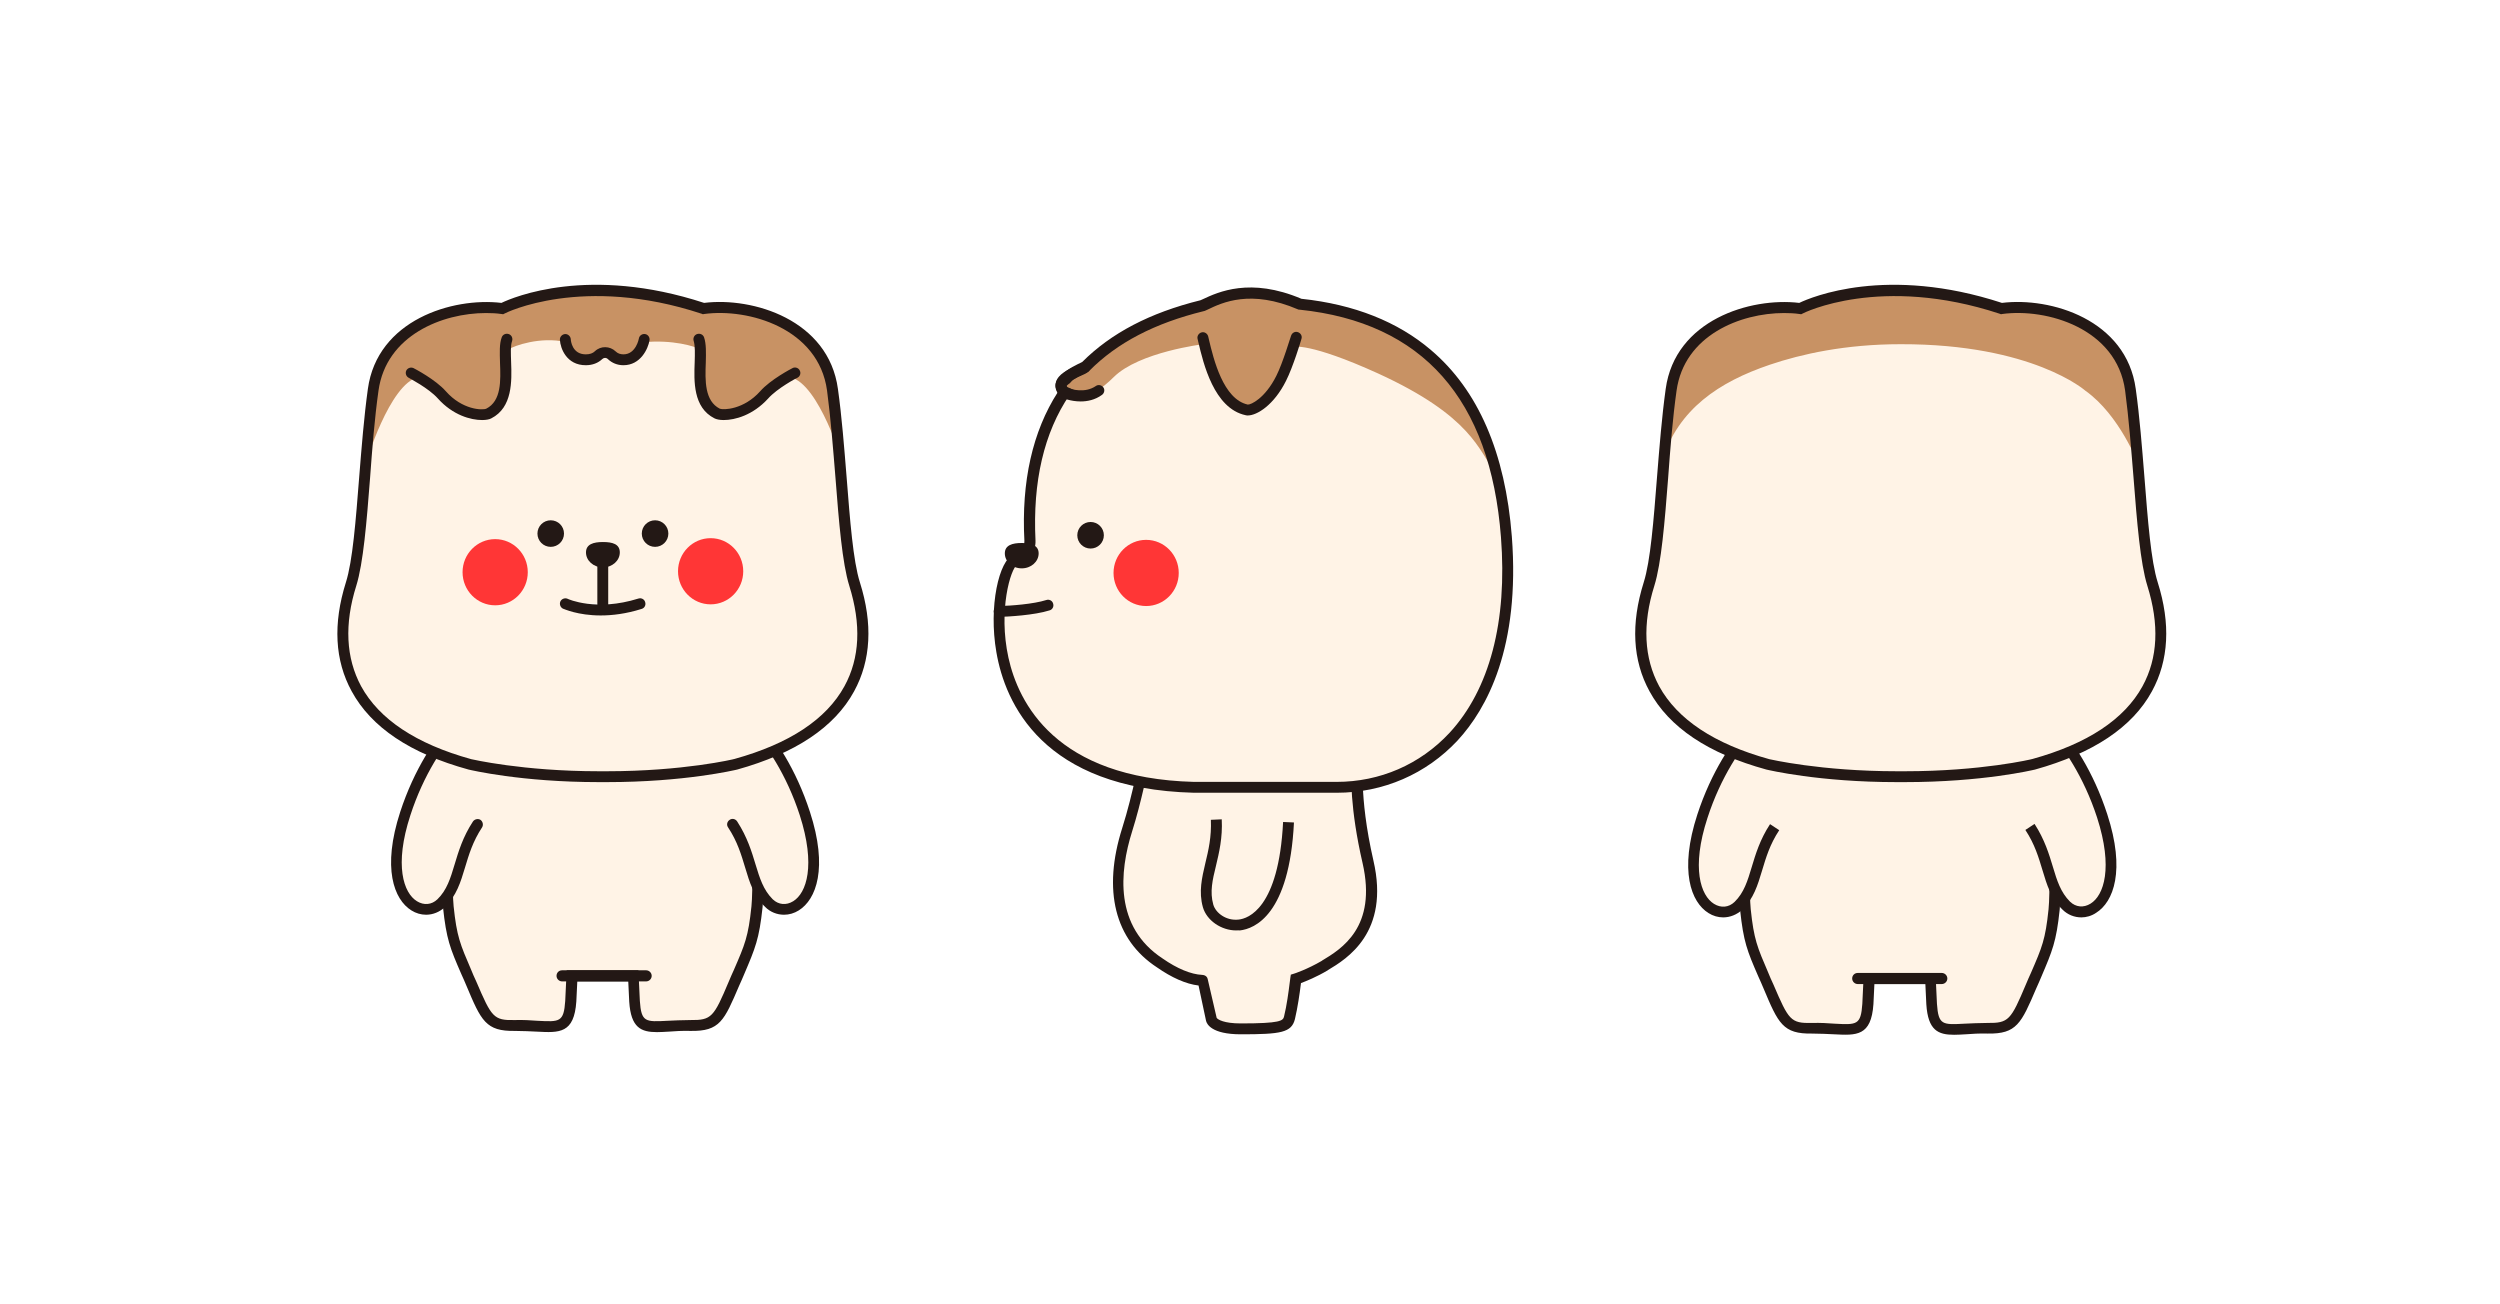 <?xml version="1.0" encoding="utf-8"?>
<!-- Generator: Adobe Illustrator 27.7.0, SVG Export Plug-In . SVG Version: 6.00 Build 0)  -->
<svg version="1.1" id="레이어_1" xmlns="http://www.w3.org/2000/svg" xmlns:xlink="http://www.w3.org/1999/xlink" x="0px"
	 y="0px" width="1035px" height="540px" viewBox="0 0 1035 540" enable-background="new 0 0 1035 540" xml:space="preserve">
<rect fill="#FFFFFF" width="1035" height="540"/>
<path fill="#FFF3E6" d="M724.5,294c0,0-3.4,67.9-1.9,82.5c1.5,14.6,3.2,17.1,9.5,31.8c6.3,14.8,7.6,17.5,18,17.3
	c16.1-0.2,22.1,4.1,23.1-10.1l0.5-10.5h25.4l0.5,10.5c1,14.2,7,9.8,23.1,10.1c10.4,0.2,11.8-2.5,18-17.3c6.3-14.8,8-17.2,9.5-31.8
	c1.5-14.6-1.9-82.5-1.9-82.5H724.5z"/>
<path fill="#231815" d="M809,428.4c-6.6,0-10.8-1.8-11.5-12.6l-0.4-8.4h-21.1l-0.4,8.3c-0.9,13.3-7,13-16.3,12.5
	c-2.6-0.1-5.6-0.3-9.1-0.3c-12.1,0.2-14-4.2-20.1-18.7c-0.8-1.8-1.4-3.4-2.1-4.8c-4.7-10.8-6.2-14.5-7.6-27.7
	c-1.5-14.6,1.7-80.1,1.9-82.9l0.1-2.1h128.3l0.1,2.1c0.1,2.8,3.4,68.2,1.9,82.9c-1.4,13.2-3,16.9-7.6,27.7c-0.6,1.5-1.3,3-2.1,4.8
	c-6.2,14.5-8.1,18.9-20.1,18.7c-3.5-0.1-6.4,0.1-9.1,0.3C812,428.3,810.4,428.4,809,428.4z M771.6,402.9h29.7l0.6,12.7
	c0.6,8.8,2.3,8.7,11.5,8.2c2.7-0.1,5.8-0.3,9.4-0.3c8.8,0.1,9.7-1.2,15.9-15.9c0.8-1.8,1.4-3.4,2.1-4.8c4.6-10.6,6-13.8,7.3-26.4
	c1.3-12.8-1.2-68.4-1.8-80H726.6c-0.6,11.7-3.1,67.2-1.8,80c1.3,12.5,2.7,15.7,7.3,26.4c0.6,1.5,1.3,3.1,2.1,4.8
	c6.3,14.7,7.1,16.1,15.9,15.9c3.6-0.1,6.7,0.1,9.4,0.3c9.2,0.5,10.9,0.6,11.5-8.2L771.6,402.9z"/>
<path fill="#FFF3E6" d="M739.4,287.8c0,0-23.2,14.9-34.6,50.1s6.6,45,14.8,37s6.5-19.4,15.1-32.6"/>
<path fill="#231815" d="M713.4,379.8c-2.1,0-4.2-0.6-6.1-1.8c-7.2-4.5-12.2-17.5-4.6-40.8c11.6-35.5,34.6-50.6,35.5-51.3l2.4,3.8
	l-1.2-1.9l1.2,1.9c-0.2,0.1-22.7,15-33.7,48.9c-6.8,20.8-2.8,32.2,2.7,35.6c2.9,1.8,6.1,1.5,8.5-0.8c3.9-3.8,5.4-8.7,7.1-14.4
	c1.6-5.3,3.4-11.4,7.6-17.8l3.8,2.5c-3.9,5.9-5.5,11.4-7.1,16.7c-1.8,6-3.5,11.7-8.3,16.3C719,378.7,716.2,379.8,713.4,379.8z"/>
<path fill="#FFF3E6" d="M835.6,287.8c0,0,23.2,14.9,34.6,50.1s-6.6,45-14.8,37s-6.5-19.4-15.1-32.6"/>
<path fill="#231815" d="M861.7,379.8c-2.9,0-5.7-1.1-7.8-3.2c-4.8-4.6-6.5-10.3-8.3-16.3c-1.6-5.3-3.2-10.8-7.1-16.7l3.8-2.5
	c4.2,6.5,6,12.5,7.6,17.8c1.7,5.7,3.2,10.5,7.1,14.4c2.4,2.3,5.6,2.6,8.5,0.8c5.5-3.4,9.4-14.8,2.7-35.6
	c-11.1-34-33.5-48.7-33.7-48.9l2.4-3.8c1,0.6,24,15.8,35.5,51.3c7.6,23.3,2.6,36.3-4.6,40.8C865.9,379.2,863.7,379.8,861.7,379.8z"
	/>
<path fill="#FFF3E6" d="M828.6,127.8c18.2-2.4,49.6,5.4,53.4,33.6s4.4,65.2,9.2,80.4s13.8,57.3-49.2,74.6c0,0-21.1,5.1-53.5,5.1
	h-3.2c-32.3,0-53.5-5.1-53.5-5.1c-62.9-17.3-54-59.4-49.2-74.6s5.3-52.2,9.2-80.4c3.9-28.2,35.2-36.1,53.4-33.6
	C745.3,127.8,777.6,111,828.6,127.8z"/>
<path fill="#FFF3E6" d="M474.5,311.1c0,0-3.2,17.8-7.8,32.3c-6,19.1-6.6,42,13.6,55.2c10.9,7.7,17.8,7.1,17.8,7.2l3.5,16.2
	c0,0,0.9,3.9,12.2,3.9c17.1,0,19.3-1.1,20.1-4.6c1.5-6,2.4-14.6,2.7-16.1c0,0,5.7-1.8,12-5.6c7.8-4.7,24.4-14.5,17.9-42.9
	c-6.5-28.4-4.2-43.2-4.2-43.2S499.6,305.2,474.5,311.1z"/>
<path fill="#231815" d="M513.7,428.2c-12.2,0-14.1-4.3-14.4-5.6l-3.1-14.6c-5.2-0.6-11.2-3.3-17.2-7.5
	c-17.5-11.4-22.6-31.9-14.4-57.7c4.5-14.1,7.7-31.8,7.8-32l0.3-1.5l1.4-0.3c25.2-5.9,85.9,2,88.5,2.4l2.3,0.3l-0.4,2.3
	c0,0.1-2.2,14.8,4.1,42.3c6.9,29.8-11.1,40.7-18.8,45.3l-0.1,0.1c-4.7,2.8-9,4.5-11.1,5.3c0,0.3-0.1,0.5-0.1,0.8
	c-0.4,3.3-1.3,9.5-2.4,14.1C534.7,427.5,530.3,428.2,513.7,428.2z M503.7,421.4c0.5,0.7,3,2.3,10,2.3c16.4,0,17.5-1.1,17.9-2.9
	c1.1-4.4,1.9-10.4,2.3-13.7c0.1-1.1,0.3-1.9,0.3-2.3l0.2-1.3l1.3-0.4c0.1,0,5.5-1.8,11.5-5.3l0.1-0.1c8-4.8,22.9-13.8,16.8-40.4
	c-5.2-22.5-4.9-36.5-4.5-41.7c-11-1.4-60.7-7.1-83.3-2.5c-0.9,4.6-3.8,19.1-7.6,31.1c-5.3,16.8-7.4,39.5,12.6,52.6
	c6,4.2,11.8,6.6,16.4,6.8c1.7,0.1,2.2,1.2,2.3,1.8l0,0L503.7,421.4z M503.6,421.3L503.6,421.3z"/>
<path fill="#FFF3E6" d="M503.6,339.2c0.8,15.7-6.5,24.7-3.4,35.7c3.1,11.1,30.6,18.6,33.3-34.7"/>
<path fill="#231815" d="M511.8,385.2c-6.2,0-12.2-4.1-13.8-9.6c-1.8-6.4-0.4-12.2,1-18.2c1.3-5.4,2.6-10.9,2.3-18l4.5-0.2
	c0.4,7.7-1.1,13.8-2.4,19.3c-1.4,5.7-2.6,10.7-1.1,16c1,3.5,5.4,6.8,10.5,6.2c3.9-0.4,16.6-4.6,18.4-40.4l4.5,0.2
	c-1.9,38.3-16.3,44-22.4,44.7C512.9,385.1,512.3,385.2,511.8,385.2z"/>
<path fill="#FFF3E6" d="M538.3,125.8c32.6,3.4,79.6,19.6,85.4,96.3c5.7,74.4-33.9,103.8-70.4,103.8c-20,0-59.1,0-59.1,0
	c-98-2.5-83.2-90.6-73.9-94.2l0,0c3.7-0.8,6.2-4.1,6-7.9c-3.8-72.3,44.6-90.8,71.4-97.4C503.8,123.7,516.5,116.5,538.3,125.8z"/>
<path fill="#C89264" d="M863.4,161.8c14.1,10,21.8,30.2,21.8,30.2s-2.3-16.7-3.2-21.9s-1.4-18.6-6.5-23.5
	c-5.1-4.8-16.6-21.1-47.1-19c0,0-23.8-8-41.7-7.4c-17.9,0.6-42.5,7.5-42.5,7.5s-15.3-4.2-34.1,6.4c-18.8,10.6-19.7,29.8-19.7,29.8
	l-2.7,28.1c0,0,0.1-0.5,0.4-1.4c6.9-21.3,23.4-32.4,44.6-39.6c13-4.4,31.2-8.5,54.2-8.5C841.6,142.4,863.4,161.8,863.4,161.8z"/>
<path fill="#C89264" d="M619.2,196c-7-9.5-9.8-23.6-48.7-41.4c-28.4-12.9-35-11-35-11s-5.2,23.9-17.9,26
	c-12.7,2.1-19.5-27.1-19.5-27.1s-26.5,3.2-37,13.6s-15.2,7.8-16.6,7.5c-1.5-0.3-10.7-3.2,0-9.3c0,0,9.1-5.2,13.6-10.3
	c4.6-5.1,29.6-15.3,39.7-17.7c0,0,18.1-9.6,33.8-3.1l5.2,1.8c0,0,20.8,4.4,27.4,7.4C576.9,138.5,608.3,150.1,619.2,196z"/>
<path fill="#FFF3E6" d="M187.5,292.9c0,0-3.4,67.9-1.9,82.5c1.5,14.6,3.2,17.1,9.5,31.8c6.3,14.8,7.6,17.5,18,17.3
	c16.1-0.2,22.1,4.1,23.1-10.1l0.5-10.5h25.4l0.5,10.5c1,14.2,7,9.8,23.1,10.1c10.4,0.2,11.8-2.5,18-17.3c6.3-14.8,8-17.2,9.5-31.8
	c1.5-14.6-1.9-82.5-1.9-82.5H187.5z"/>
<path fill="#231815" d="M272,427.3c-6.6,0-10.8-1.8-11.5-12.6l-0.4-8.4h-21.1l-0.4,8.3c-0.9,13.3-7,13-16.3,12.5
	c-2.6-0.1-5.6-0.3-9.1-0.3c-12.1,0.2-14-4.2-20.1-18.7c-0.8-1.8-1.4-3.4-2.1-4.8c-4.7-10.8-6.2-14.5-7.6-27.7
	c-1.5-14.6,1.7-80.1,1.9-82.9l0.1-2.1h128.3l0.1,2.1c0.1,2.8,3.4,68.2,1.9,82.9c-1.4,13.2-3,16.9-7.6,27.7c-0.6,1.5-1.3,3-2.1,4.8
	c-6.2,14.5-8,18.9-20.1,18.7c-3.5-0.1-6.4,0.1-9.1,0.3C275,427.2,273.4,427.3,272,427.3z M234.6,401.7h29.7l0.6,12.7
	c0.6,8.8,2.3,8.7,11.5,8.2c2.7-0.1,5.8-0.3,9.4-0.3c8.8,0.1,9.7-1.2,15.9-15.9c0.8-1.8,1.4-3.4,2.1-4.8c4.6-10.6,6-13.8,7.3-26.4
	c1.3-12.8-1.2-68.4-1.8-80H189.6c-0.6,11.7-3.1,67.2-1.8,80c1.3,12.5,2.7,15.7,7.3,26.4c0.6,1.5,1.3,3.1,2.1,4.8
	c6.3,14.7,7.1,16.1,15.9,15.9c3.6-0.1,6.7,0.1,9.4,0.3c9.2,0.5,10.9,0.6,11.5-8.2L234.6,401.7z"/>
<path fill="#FFF3E6" d="M202.4,286.7c0,0-23.2,14.9-34.6,50.1s6.6,45,14.8,37c8.2-8,6.5-19.4,15.1-32.6"/>
<path fill="#231815" d="M176.4,378.7c-2.1,0-4.2-0.6-6.1-1.8c-7.2-4.5-12.2-17.5-4.6-40.8c11.6-35.5,34.6-50.6,35.5-51.3
	c1-0.7,2.4-0.4,3.1,0.7c0.7,1,0.4,2.4-0.7,3.1c-0.3,0.2-22.7,15-33.7,48.9c-6.8,20.8-2.8,32.2,2.7,35.6c2.9,1.8,6.1,1.5,8.5-0.8
	c3.9-3.8,5.4-8.7,7.1-14.4c1.6-5.3,3.4-11.4,7.6-17.8c0.7-1,2.1-1.3,3.1-0.7c1,0.7,1.3,2.1,0.7,3.1c-3.9,5.9-5.5,11.4-7.1,16.7
	c-1.8,6-3.5,11.6-8.3,16.3C182,377.6,179.2,378.7,176.4,378.7z"/>
<path fill="#FFF3E6" d="M298.6,286.7c0,0,23.2,14.9,34.6,50.1c11.4,35.2-6.6,45-14.8,37c-8.2-8-6.5-19.4-15.1-32.6"/>
<path fill="#231815" d="M324.6,378.7c-2.9,0-5.7-1.1-7.8-3.2c-4.8-4.6-6.5-10.3-8.3-16.3c-1.6-5.3-3.2-10.8-7.1-16.7
	c-0.7-1-0.4-2.4,0.7-3.1c1-0.7,2.4-0.4,3.1,0.7c4.2,6.5,6,12.5,7.6,17.8c1.7,5.6,3.2,10.5,7.1,14.4c2.4,2.3,5.6,2.6,8.5,0.8
	c5.5-3.4,9.4-14.8,2.7-35.6c-11-33.9-33.5-48.7-33.7-48.9c-1-0.7-1.3-2.1-0.7-3.1c0.7-1,2.1-1.3,3.1-0.7c1,0.6,24,15.8,35.5,51.3
	c7.6,23.3,2.6,36.3-4.6,40.8C328.8,378.1,326.7,378.7,324.6,378.7z"/>
<path fill="#231815" d="M267.5,406.3h-34.8c-1.2,0-2.3-1-2.3-2.3s1-2.3,2.3-2.3h34.8c1.2,0,2.3,1,2.3,2.3S268.7,406.3,267.5,406.3z"
	/>
<path fill="#FFF3E6" d="M291.3,127.8c18.2-2.4,49.6,5.4,53.4,33.6s4.4,65.2,9.2,80.4s13.8,57.3-49.2,74.6c0,0-21.1,5.1-53.5,5.1H248
	c-32.3,0-53.5-5.1-53.5-5.1c-62.9-17.3-54-59.4-49.2-74.6c4.8-15.2,5.3-52.2,9.2-80.4s35.2-36.1,53.4-33.6
	C207.9,127.8,240.3,111,291.3,127.8z"/>
<path fill="#231815" d="M788.5,323.8h-3.2c-32.2,0-53.1-5-54-5.2c-24.1-6.6-40.3-17.5-48.4-32.4c-7-12.8-7.8-27.9-2.4-45.1
	c2.8-8.8,4.1-25.7,5.5-43.5c1-12.4,2-25.1,3.6-36.6c3.9-28.5,35-38,55.3-35.6c5-2.4,36.2-15.6,83.9,0c20.3-2.5,51.5,7,55.4,35.6
	c1.6,11.4,2.6,24.2,3.6,36.6c1.4,17.8,2.7,34.7,5.5,43.5c5.4,17.1,4.6,32.3-2.4,45.1c-8.1,14.9-24.4,25.7-48.4,32.4
	C841.6,318.8,820.8,323.8,788.5,323.8z M738.6,129.6c-18.1,0-41.3,9.2-44.5,32.1c-1.6,11.3-2.6,24-3.5,36.3
	c-1.4,18.1-2.8,35.2-5.7,44.5c-5,15.9-4.3,29.9,2,41.6c7.5,13.7,22.8,23.9,45.6,30.2c0.1,0,21.2,5,52.9,5h3.2
	c31.7,0,52.7-5,52.9-5.1c22.7-6.3,38-16.4,45.5-30.1c6.4-11.7,7-25.6,2-41.6c-2.9-9.3-4.3-26.4-5.7-44.5c-1-12.3-2-25-3.5-36.3
	c-3.5-25.8-32.5-34.2-50.9-31.7l-0.5,0.1l-0.5-0.2c-49.4-16.3-81.3-0.3-81.6-0.1l-0.6,0.3L745,130
	C743,129.7,740.8,129.6,738.6,129.6z"/>
<path fill="#231815" d="M553.4,328.2h-59.1c-62.7-1.6-78.2-37.2-81.8-58.2c-3.3-19,1.1-38.1,7.1-40.4l0.3-0.1
	c2.6-0.5,4.3-2.9,4.2-5.6c-1.3-24.6,3.4-45.3,13.8-61.5c-0.5-0.8-0.9-1.7-0.9-2.9c0-2,1.5-3.4,2.4-4.1c0.1-0.1,0.3-0.2,0.4-0.3
	c1.7-2.2,6.5-4.4,8.2-5.2c12-12,28-20.4,49-25.6c0.3-0.1,0.6-0.3,0.9-0.4c6.4-3,19.7-9.2,40.9-0.2c21.8,2.3,39.9,9.5,53.6,21.2
	c19.6,16.6,30.8,42.6,33.5,77.2c3.5,45.9-10.3,71.3-22.5,84.5C590.5,320.4,572.7,328.2,553.4,328.2z M421.1,233.8
	c-2.7,1.6-7.9,18.9-3.6,38.5c4.1,18.6,19.5,49.9,76.8,51.4l59,0c18,0,34.6-7.2,46.8-20.3c16.6-18,24-46,21.3-81
	c-4.4-57.2-32.4-88.9-83.4-94.2l-0.3,0l-0.3-0.1c-19.6-8.4-31.3-2.9-37.5,0.1c-0.4,0.2-0.8,0.4-1.1,0.5l-0.4,0.1
	c-20.4,5-35.9,13.1-47.4,24.7l-0.3,0.3l-0.4,0.2c-2.2,1-6,2.9-6.9,4.1c-0.3,0.4-0.6,0.7-1,0.9c-0.2,0.2-0.6,0.5-0.8,0.7
	c0,0.4,0.3,0.5,0.4,0.6l2.5,1.1l-1.7,2.1c-10.6,15.6-15.3,35.9-14.1,60.3C428.9,228.5,425.7,232.7,421.1,233.8z"/>
<circle fill="#231815" cx="228" cy="220.9" r="5.5"/>
<circle fill="#231815" cx="271.2" cy="220.9" r="5.5"/>
<path fill="#231815" d="M256.6,228.7c0,3.4-3.1,6.2-7,6.2s-7-2.8-7-6.2s3.1-4.3,7-4.3S256.6,225.2,256.6,228.7z"/>
<ellipse fill="#FF3636" cx="205" cy="236.9" rx="13.5" ry="13.7"/>
<ellipse fill="#FF3636" cx="294.2" cy="236.5" rx="13.5" ry="13.7"/>
<path fill="#FFFFFF" d="M265.1,249.9c-18.7,5.9-30.9,0-30.9,0"/>
<path fill="#231815" d="M248.7,254.8c-9.5,0-15.2-2.7-15.6-2.8c-1.1-0.5-1.6-1.9-1.1-3c0.5-1.1,1.9-1.6,3-1.1
	c0.1,0.1,11.8,5.4,29.3-0.1c1.2-0.4,2.5,0.3,2.8,1.5c0.4,1.2-0.3,2.5-1.5,2.8C259.3,254.1,253.5,254.8,248.7,254.8z"/>
<line fill="#FFFFFF" x1="249.6" y1="229.6" x2="249.6" y2="252.5"/>
<rect x="247.3" y="229.6" fill="#231815" width="4.5" height="22.9"/>
<path fill="#231815" d="M516.6,172c-0.3,0-0.6,0-0.9-0.1c-13.1-2.8-17.5-21.4-19.6-30.3l-0.3-1.3c-0.3-1.2,0.5-2.4,1.7-2.7
	c1.2-0.3,2.4,0.5,2.7,1.7l0.3,1.3c1.9,8,5.9,24.7,16.1,26.9c1.2,0.1,7.1-2.5,11.8-11.9c2.7-5.3,6-16.5,6.1-16.6
	c0.4-1.2,1.6-1.9,2.8-1.5c1.2,0.4,1.9,1.6,1.5,2.8c-0.1,0.5-3.5,11.7-6.4,17.4C527.4,167.7,520.4,172,516.6,172z"/>
<circle fill="#231815" cx="451.5" cy="221.6" r="5.5"/>
<path fill="#231815" d="M430,229.1c0,3.4-3.1,6.2-7,6.2c-3.9,0-7-2.8-7-6.2c0-3.4,3.1-4.3,7-4.3C426.8,224.8,430,225.7,430,229.1z"
	/>
<ellipse fill="#FF3636" cx="474.5" cy="237.2" rx="13.5" ry="13.7"/>
<path fill="#FFFFFF" d="M413.7,253.1c4.4-0.1,14.4-0.8,20.3-2.6"/>
<path fill="#231815" d="M413.7,255.4c-1.2,0-2.2-1-2.3-2.2c0-1.2,1-2.3,2.2-2.3c4.8-0.1,14.3-0.8,19.6-2.5c1.2-0.4,2.5,0.3,2.8,1.5
	c0.4,1.2-0.3,2.5-1.5,2.8C428.2,254.7,417.4,255.3,413.7,255.4C413.7,255.4,413.7,255.4,413.7,255.4z"/>
<path fill="#FFDDCA" stroke="#231815" stroke-width="5" stroke-miterlimit="10" d="M546.5,269.7"/>
<path fill="#231815" d="M447.4,166.2c-4.3,0-7.6-1.5-7.8-1.6l-0.4-0.2l-0.3-0.3c-1.6-1.8-2.3-3.7-1.8-5.6c0.8-3.7,5.3-5.6,8.5-7
	c0.6-0.2,1.3-0.6,1.7-0.8c0.5-0.6,1.3-1,2.1-0.9c1.2,0.2,2.1,1.3,1.9,2.6c-0.2,1.6-1.6,2.2-3.9,3.2c-1.7,0.7-5.6,2.4-5.9,3.8
	c-0.1,0.4,0.2,0.9,0.5,1.2c1.6,0.6,7.2,2.3,11.7-0.8c1-0.7,2.4-0.4,3.1,0.6c0.7,1,0.4,2.4-0.6,3.1
	C453.3,165.6,450.1,166.2,447.4,166.2z"/>
<path fill="#231815" d="M803.9,407.4h-34.8c-1.2,0-2.3-1-2.3-2.3s1-2.3,2.3-2.3h34.8c1.2,0,2.3,1,2.3,2.3S805.1,407.4,803.9,407.4z"
	/>
<path fill="#C89264" d="M151.4,192c0,0,9.8-33.1,21.8-35.9c0,0,5.1,1.1,9.8,7.4s12.3,10.3,19.4,7.7s6.8-13.9,7.1-15.2
	c0.2-1.3-0.7-10,1.2-11.4s13.1-5.4,23.5-3c0.6,8.2,9.6,7.1,13.8,5.3c4.2-1.9,4.9,1,10.2,2c5.3,0.9,8.2-7.2,8.2-7.2
	c11.9-1.2,21.6,1.7,23.5,3c1.9,1.3,0.8,10.1,1.1,11.4c0.2,1.3,0,12.6,7.1,15.2s14.6-1.4,19.4-7.7s9.8-7.4,9.8-7.4
	C339.2,159,349,192,349,192s-2.3-16.7-3.2-21.9c-0.9-5.2-1.4-18.6-6.5-23.5s-16.6-21.1-47.1-19c0,0-23.8-8-41.7-7.4
	c-17.9,0.6-42.5,7.5-42.5,7.5s-15.3-4.2-34.1,6.4c-18.8,10.6-19.7,29.8-19.7,29.8L151.4,192z"/>
<path fill="#231815" d="M199.6,173.9c-4.7,0-12.1-2-18.3-8.9c-3.8-4.3-12-8.5-12.1-8.6c-1.1-0.6-1.5-1.9-1-3c0.6-1.1,1.9-1.5,3-1
	c0.4,0.2,9.1,4.7,13.4,9.6c6.8,7.7,15.1,7.9,16.7,7.2c6.3-3.2,6-11.6,5.7-19.1c-0.1-4.1-0.3-7.7,0.7-10.4c0.4-1.2,1.7-1.8,2.9-1.4
	c1.2,0.4,1.8,1.7,1.4,2.9c-0.7,1.9-0.5,5.2-0.4,8.7c0.3,7.9,0.6,18.8-8.2,23.3C202.7,173.6,201.3,173.9,199.6,173.9z"/>
<path fill="#231815" d="M299.6,173.9c-1.7,0-3-0.3-3.8-0.7c-8.9-4.5-8.5-15.4-8.2-23.3c0.1-3.5,0.2-6.8-0.4-8.7
	c-0.4-1.2,0.2-2.5,1.4-2.9c1.2-0.4,2.5,0.2,2.9,1.4c0.9,2.7,0.8,6.2,0.7,10.4c-0.3,7.5-0.5,15.9,5.8,19.1c1.5,0.6,9.9,0.4,16.7-7.2
	c4.3-4.9,13-9.4,13.4-9.6c1.1-0.6,2.5-0.1,3,1c0.6,1.1,0.1,2.5-1,3c-0.1,0-8.3,4.3-12.1,8.6C311.7,171.9,304.3,173.9,299.6,173.9z"
	/>
<path fill="#231815" d="M258.1,151.2c-2.5,0-4.7-0.9-6.4-2.5c-0.7-0.7-1.6-0.7-2.3-0.1c-1.8,1.7-4.1,2.6-6.9,2.6
	c-7.9,0-10.5-6.9-10.7-10.5c-0.1-1.2,0.9-2.3,2.1-2.4c1.2-0.1,2.3,0.9,2.4,2.1c0,0.7,0.6,6.3,6.2,6.3c1.6,0,2.9-0.4,3.8-1.3
	c2.4-2.3,6.2-2.2,8.6,0.1c0.8,0.8,1.9,1.2,3.2,1.2c5.2,0,6.4-6.5,6.4-6.6c0.2-1.2,1.4-2,2.6-1.8c1.2,0.2,2,1.4,1.8,2.6
	C268.3,144.4,265.2,151.2,258.1,151.2z"/>
<path fill="#231815" d="M251.2,323.8H248c-32.2,0-53.1-5-54-5.2c-24.1-6.6-40.3-17.5-48.4-32.4c-7-12.8-7.8-27.9-2.4-45.1
	c2.8-8.8,4.1-25.7,5.5-43.5c1-12.4,2-25.1,3.6-36.6c3.9-28.5,35-38,55.3-35.6c5-2.4,36.2-15.6,83.9,0c20.2-2.5,51.5,7,55.4,35.6
	c1.6,11.4,2.6,24.2,3.6,36.6c1.4,17.8,2.7,34.7,5.5,43.5c5.4,17.1,4.6,32.3-2.4,45.1c-8.1,14.9-24.4,25.7-48.4,32.4
	C304.3,318.8,283.4,323.8,251.2,323.8z M201.2,129.6c-18.1,0-41.3,9.2-44.5,32.1c-1.6,11.3-2.6,24-3.5,36.3
	c-1.4,18.1-2.8,35.2-5.7,44.5c-5,15.9-4.3,29.9,2,41.6c7.5,13.7,22.8,23.9,45.6,30.2c0.1,0,21.2,5,52.9,5h3.2
	c31.7,0,52.7-5,52.9-5.1c22.7-6.3,38-16.4,45.5-30.1c6.4-11.7,7-25.6,2-41.6c-2.9-9.3-4.3-26.4-5.7-44.5c-1-12.3-2-25-3.5-36.3
	c-3.5-25.8-32.5-34.2-50.9-31.7l-0.5,0.1l-0.5-0.2c-49.4-16.3-81.3-0.3-81.6-0.1l-0.6,0.3l-0.7-0.1
	C205.6,129.7,203.5,129.6,201.2,129.6z"/>
</svg>
